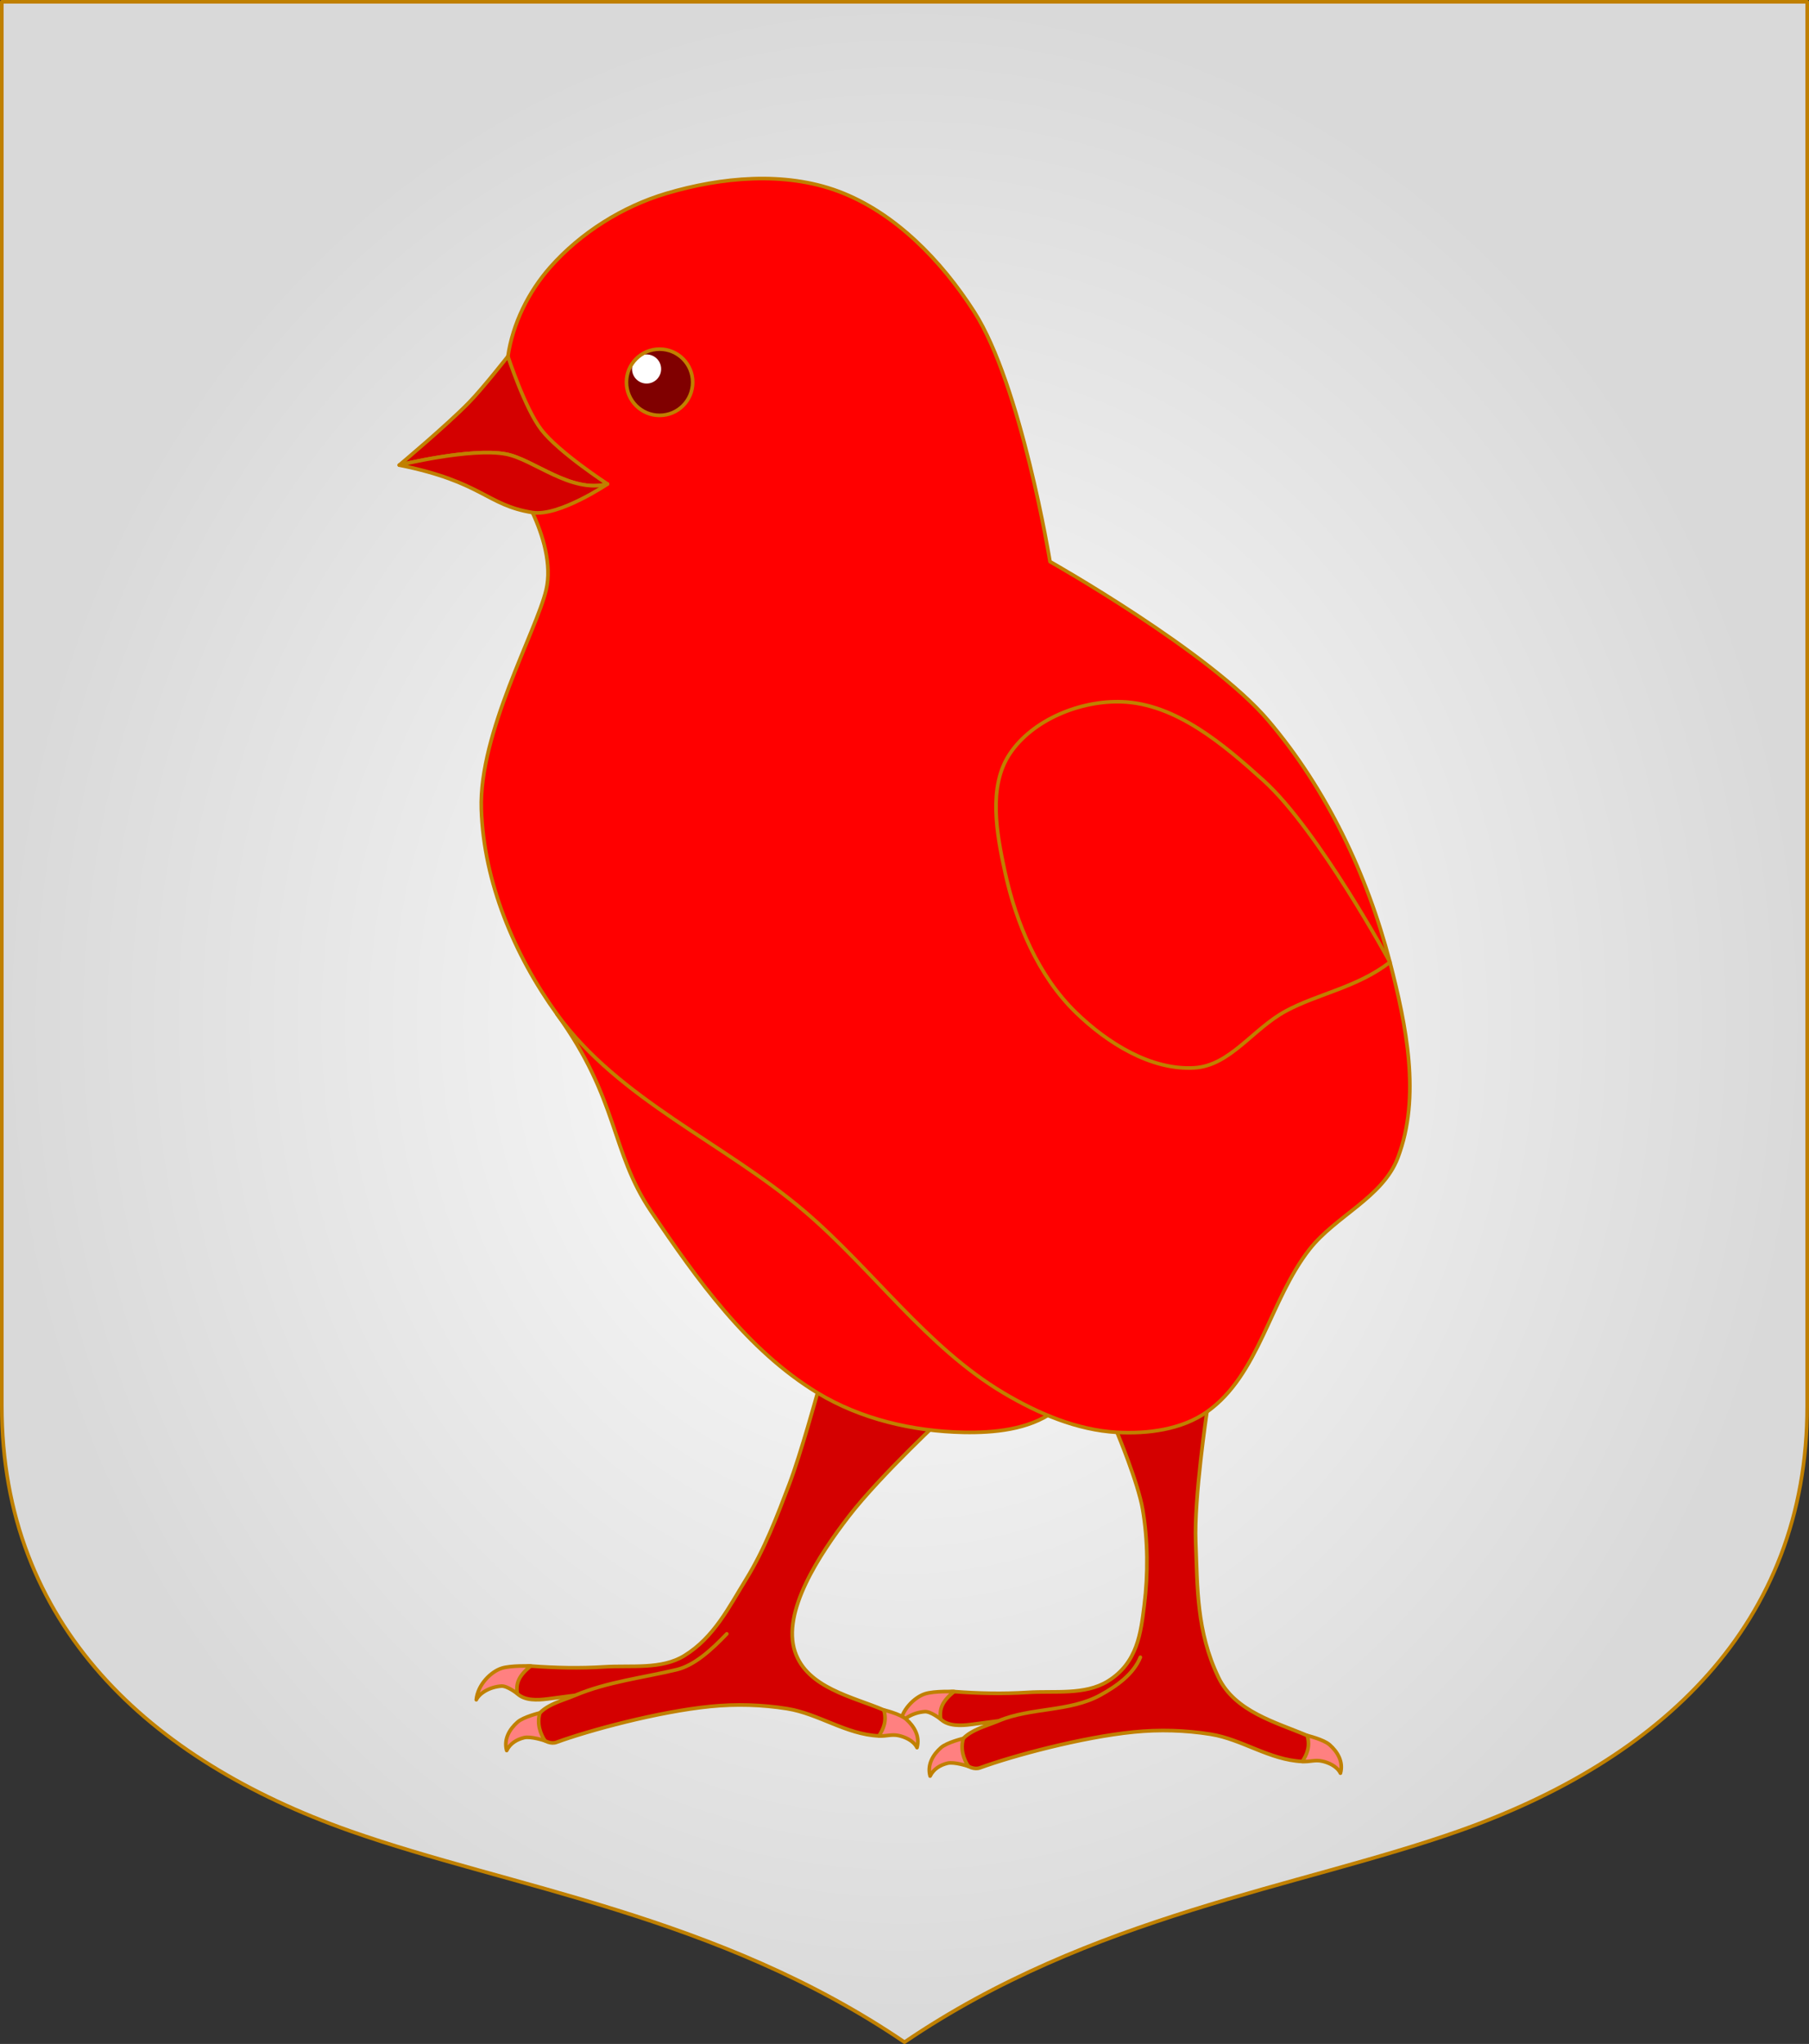 <?xml version="1.0" encoding="UTF-8" standalone="no"?>
<!-- Created with Inkscape (http://www.inkscape.org/) -->

<svg
   width="498.621"
   height="563.234"
   id="svg4503"
   version="1.1"
   inkscape:version="1.3 (0e150ed6c4, 2023-07-21)"
   sodipodi:docname="chick.svg"
   inkscape:export-filename="C:\Users\厂永刄先生\Documents\GXI3CW2\,pjóŭ\Hispanie.png"
   inkscape:export-xdpi="96"
   inkscape:export-ydpi="96"
   xmlns:inkscape="http://www.inkscape.org/namespaces/inkscape"
   xmlns:sodipodi="http://sodipodi.sourceforge.net/DTD/sodipodi-0.dtd"
   xmlns:xlink="http://www.w3.org/1999/xlink"
   xmlns="http://www.w3.org/2000/svg"
   xmlns:svg="http://www.w3.org/2000/svg"
   xmlns:rdf="http://www.w3.org/1999/02/22-rdf-syntax-ns#"
   xmlns:cc="http://creativecommons.org/ns#"
   xmlns:dc="http://purl.org/dc/elements/1.1/">
  <rect width="100%" height="100%" fill="#333333" stroke="none"/>
  <defs
     id="defs4505">
    <linearGradient
       id="linearGradient1"
       inkscape:collect="always">
      <stop
         style="stop-color:#ffffff;stop-opacity:1;"
         offset="0"
         id="stop2" />
      <stop
         style="stop-color:#d9d9d9;stop-opacity:1;"
         offset="1"
         id="stop1" />
    </linearGradient>
    <linearGradient
       id="linearGradient20777">
      <stop
         style="stop-color:#ffffff;stop-opacity:1;"
         offset="0"
         id="stop20779" />
      <stop
         style="stop-color:#ffffff;stop-opacity:0;"
         offset="1"
         id="stop20781" />
    </linearGradient>
    <clipPath
       clipPathUnits="userSpaceOnUse"
       id="clipPath5161">
      <path
         sodipodi:nodetypes="csscsscc"
         inkscape:connector-curvature="0"
         id="path5163"
         d="m 2120.788,-898.573 v 386.945 c 0,60.446 40.8,97.588 95.85,117.048 44.377,15.687 101.473,23.236 152.961,58.241 51.488,-35.005 108.584,-42.554 152.961,-58.241 55.05,-19.46 95.85,-56.602 95.85,-117.048 v -386.945 z"
         style="fill:#002dc0;fill-opacity:1;stroke:none;stroke-width:1;stroke-linecap:butt;stroke-linejoin:miter;stroke-miterlimit:4;stroke-dasharray:none;stroke-opacity:1" />
    </clipPath>
    <clipPath
       clipPathUnits="userSpaceOnUse"
       id="clipPath9925">
      <path
         sodipodi:nodetypes="ccsscc"
         inkscape:connector-curvature="0"
         id="path9927"
         d="m 2888.22,-898.573 h -248.81 v 386.945 c 0,60.446 40.8,97.588 95.85,117.048 44.377,15.687 101.473,23.236 152.961,58.241 z"
         style="fill:#002dc0;fill-opacity:1;stroke:none;stroke-width:1;stroke-linecap:butt;stroke-linejoin:miter;stroke-miterlimit:4;stroke-dasharray:none;stroke-opacity:1" />
    </clipPath>
    <linearGradient
       inkscape:collect="always"
       id="linearGradient1637">
      <stop
         style="stop-color:#0035e0;stop-opacity:1"
         offset="0"
         id="stop1633" />
      <stop
         id="stop1641"
         offset="0.682"
         style="stop-color:#0035e0;stop-opacity:1" />
      <stop
         style="stop-color:#002dc0;stop-opacity:1"
         offset="1"
         id="stop1635" />
    </linearGradient>
    <radialGradient
       inkscape:collect="always"
       xlink:href="#linearGradient1637"
       id="radialGradient4122"
       gradientUnits="userSpaceOnUse"
       gradientTransform="matrix(0.249,0.373,-0.787,0.526,113.711,65.308)"
       cx="-52.547"
       cy="124.029"
       fx="-52.547"
       fy="124.029"
       r="110.198" />
    <radialGradient
       inkscape:collect="always"
       xlink:href="#linearGradient1637"
       id="radialGradient4132"
       gradientUnits="userSpaceOnUse"
       gradientTransform="matrix(0.249,0.373,-0.787,0.526,113.711,65.308)"
       cx="-52.547"
       cy="124.029"
       fx="-52.547"
       fy="124.029"
       r="110.198" />
    <radialGradient
       inkscape:collect="always"
       xlink:href="#linearGradient1637"
       id="radialGradient4142"
       gradientUnits="userSpaceOnUse"
       gradientTransform="matrix(0.249,0.373,-0.787,0.526,113.711,65.308)"
       cx="-52.547"
       cy="124.029"
       fx="-52.547"
       fy="124.029"
       r="110.198" />
    <radialGradient
       inkscape:collect="always"
       xlink:href="#linearGradient1"
       id="radialGradient2"
       cx="3125.569"
       cy="214.099"
       fx="3125.569"
       fy="214.099"
       r="249.31"
       gradientTransform="matrix(1,0,0,1.13,0,-27.743)"
       gradientUnits="userSpaceOnUse" />
  </defs>
  <sodipodi:namedview
     id="base"
     pagecolor="#ffffff"
     bordercolor="#666666"
     borderopacity="1.0"
     inkscape:pageopacity="0.0"
     inkscape:pageshadow="2"
     inkscape:zoom="0.85481355"
     inkscape:cx="159.68395"
     inkscape:cy="268.4796"
     inkscape:document-units="px"
     inkscape:current-layer="layer2"
     showgrid="false"
     inkscape:window-width="1920"
     inkscape:window-height="1057"
     inkscape:window-x="-8"
     inkscape:window-y="-8"
     inkscape:window-maximized="1"
     fit-margin-top="0"
     fit-margin-left="0"
     fit-margin-right="0"
     fit-margin-bottom="0"
     showguides="false"
     inkscape:guide-bbox="true"
     inkscape:snap-nodes="true"
     inkscape:snap-smooth-nodes="false"
     inkscape:object-nodes="true"
     inkscape:snap-intersection-paths="false"
     inkscape:pagecheckerboard="true"
     inkscape:object-paths="false"
     inkscape:showpageshadow="false"
     borderlayer="false"
     inkscape:deskcolor="#505050" />
  <g
     inkscape:groupmode="layer"
     id="layer2"
     inkscape:label="Layer"
     style="display:inline"
     transform="translate(-2876.259,67.518)">
    <path
       style="fill:url(#radialGradient2);fill-opacity:1;stroke:#c08000;stroke-width:1;stroke-linecap:round;stroke-linejoin:round;stroke-miterlimit:4;stroke-dasharray:none;stroke-opacity:1"
       d="M 2876.759,-67.018 V 319.926 c 0,60.446 40.8,97.588 95.85,117.048 44.377,15.687 101.473,23.236 152.961,58.241 51.488,-35.005 108.584,-42.554 152.961,-58.241 55.05,-19.459 95.85,-56.602 95.85,-117.048 V -67.018 Z"
       id="path2"
       inkscape:connector-curvature="0"
       sodipodi:nodetypes="csscsscc" />
    <g
       id="g7927"
       transform="translate(-600)" />
    <g
       id="g14038"
       transform="matrix(0.643,0,0,0.643,-1180.784,218.855)" />
    <g
       id="g5469"
       style="display:inline;stroke-width:1;stroke-miterlimit:4;stroke-dasharray:none"
       transform="matrix(0.643,0,0,0.643,1574.38,-406.271)">
      <g
         style="fill:#ffe24b;fill-opacity:1;stroke-width:1.102;stroke-miterlimit:4;stroke-dasharray:none"
         transform="matrix(0.899,0,0,0.917,-1847.807,527.007)"
         id="g5471">
        <g
           style="fill:#ffe24b;fill-opacity:1;stroke-width:1.102;stroke-miterlimit:4;stroke-dasharray:none"
           id="g5473" />
        <g
           style="display:inline;fill:#ffe24b;fill-opacity:1;stroke-width:1.102;stroke-miterlimit:4;stroke-dasharray:none"
           id="g5477"
           transform="matrix(-1,0,0,1,5279.073,0)" />
      </g>
      <g
         style="fill:#ffe24b;fill-opacity:1;stroke-width:1.102;stroke-miterlimit:4;stroke-dasharray:none"
         transform="matrix(-0.899,0,0,0.917,2847.757,527.007)"
         id="g5479">
        <g
           style="fill:#ffe24b;fill-opacity:1;stroke-width:1.102;stroke-miterlimit:4;stroke-dasharray:none"
           id="g5481" />
        <g
           style="display:inline;fill:#ffe24b;fill-opacity:1;stroke-width:1.102;stroke-miterlimit:4;stroke-dasharray:none"
           id="g5485"
           transform="matrix(-1,0,0,1,5279.073,0)" />
      </g>
    </g>
    <g
       id="g34631"
       transform="matrix(0.643,0,0,0.643,219.751,-231.693)" />
    <g
       id="g34628"
       transform="matrix(0.578,0,0,0.59,1138.395,-148.453)"
       style="fill:#ffe24b;fill-opacity:1;stroke-width:1.102;stroke-miterlimit:4;stroke-dasharray:none">
      <g
         id="g34630"
         style="fill:#ffe24b;fill-opacity:1;stroke-width:1.102;stroke-miterlimit:4;stroke-dasharray:none" />
      <g
         transform="matrix(-1,0,0,1,5279.073,0)"
         id="g34632"
         style="display:inline;fill:#ffe24b;fill-opacity:1;stroke-width:1.102;stroke-miterlimit:4;stroke-dasharray:none" />
    </g>
    <g
       id="g34634"
       transform="matrix(-0.578,0,0,0.59,4159.15,-148.453)"
       style="fill:#ffe24b;fill-opacity:1;stroke-width:1.102;stroke-miterlimit:4;stroke-dasharray:none">
      <g
         id="g34636"
         style="fill:#ffe24b;fill-opacity:1;stroke-width:1.102;stroke-miterlimit:4;stroke-dasharray:none" />
      <g
         transform="matrix(-1,0,0,1,5279.073,0)"
         id="g34638"
         style="display:inline;fill:#ffe24b;fill-opacity:1;stroke-width:1.102;stroke-miterlimit:4;stroke-dasharray:none" />
    </g>
    <g
       style="fill:#ffe24b;fill-opacity:1;stroke-width:1.102;stroke-miterlimit:4;stroke-dasharray:none"
       transform="matrix(0.578,0,0,0.59,2604.55,-257.769)"
       id="g17894">
      <g
         style="fill:#ffe24b;fill-opacity:1;stroke-width:1.102;stroke-miterlimit:4;stroke-dasharray:none"
         id="g17896" />
      <g
         style="display:inline;fill:#ffe24b;fill-opacity:1;stroke-width:1.102;stroke-miterlimit:4;stroke-dasharray:none"
         id="g17898"
         transform="matrix(-1,0,0,1,5279.073,0)" />
    </g>
    <g
       style="fill:#ffe24b;fill-opacity:1;stroke-width:1.102;stroke-miterlimit:4;stroke-dasharray:none"
       transform="matrix(-0.578,0,0,0.59,5625.305,-257.769)"
       id="g17900">
      <g
         style="fill:#ffe24b;fill-opacity:1;stroke-width:1.102;stroke-miterlimit:4;stroke-dasharray:none"
         id="g17902" />
      <g
         style="display:inline;fill:#ffe24b;fill-opacity:1;stroke-width:1.102;stroke-miterlimit:4;stroke-dasharray:none"
         id="g17904"
         transform="matrix(-1,0,0,1,5279.073,0)" />
    </g>
    <g
       style="display:inline;fill:#ffdb43;fill-opacity:1;stroke:#806600;stroke-width:1.108;stroke-miterlimit:4;stroke-dasharray:none;stroke-opacity:1"
       id="g40608"
       transform="matrix(-0.581,0,0,-0.581,890.203,861.488)" />
    <g
       id="g14038-0"
       transform="matrix(0.451,0,0,0.451,-648.074,257.249)" />
    <g
       id="g5469-5"
       style="display:inline;stroke-width:1;stroke-miterlimit:4;stroke-dasharray:none"
       transform="matrix(0.451,0,0,0.451,1282.9,-180.875)">
      <g
         style="fill:#ffe24b;fill-opacity:1;stroke-width:1.102;stroke-miterlimit:4;stroke-dasharray:none"
         transform="matrix(0.899,0,0,0.917,-1847.807,527.007)"
         id="g5471-4">
        <g
           style="fill:#ffe24b;fill-opacity:1;stroke-width:1.102;stroke-miterlimit:4;stroke-dasharray:none"
           id="g5473-9" />
        <g
           style="display:inline;fill:#ffe24b;fill-opacity:1;stroke-width:1.102;stroke-miterlimit:4;stroke-dasharray:none"
           id="g5477-6"
           transform="matrix(-1,0,0,1,5279.073,0)" />
      </g>
      <g
         style="fill:#ffe24b;fill-opacity:1;stroke-width:1.102;stroke-miterlimit:4;stroke-dasharray:none"
         transform="matrix(-0.899,0,0,0.917,2847.757,527.007)"
         id="g5479-4">
        <g
           style="fill:#ffe24b;fill-opacity:1;stroke-width:1.102;stroke-miterlimit:4;stroke-dasharray:none"
           id="g5481-8" />
        <g
           style="display:inline;fill:#ffe24b;fill-opacity:1;stroke-width:1.102;stroke-miterlimit:4;stroke-dasharray:none"
           id="g5485-3"
           transform="matrix(-1,0,0,1,5279.073,0)" />
      </g>
    </g>
    <g
       id="g34631-0"
       transform="matrix(0.451,0,0,0.451,333.5,-58.521)" />
    <g
       id="g34628-9"
       transform="matrix(0.405,0,0,0.413,977.337,-0.181)"
       style="fill:#ffe24b;fill-opacity:1;stroke-width:1.102;stroke-miterlimit:4;stroke-dasharray:none">
      <g
         id="g34630-6"
         style="fill:#ffe24b;fill-opacity:1;stroke-width:1.102;stroke-miterlimit:4;stroke-dasharray:none" />
      <g
         transform="matrix(-1,0,0,1,5279.073,0)"
         id="g34632-0"
         style="display:inline;fill:#ffe24b;fill-opacity:1;stroke-width:1.102;stroke-miterlimit:4;stroke-dasharray:none" />
    </g>
    <g
       id="g34634-2"
       transform="matrix(-0.405,0,0,0.413,3094.453,-0.181)"
       style="fill:#ffe24b;fill-opacity:1;stroke-width:1.102;stroke-miterlimit:4;stroke-dasharray:none">
      <g
         id="g34636-6"
         style="fill:#ffe24b;fill-opacity:1;stroke-width:1.102;stroke-miterlimit:4;stroke-dasharray:none" />
      <g
         transform="matrix(-1,0,0,1,5279.073,0)"
         id="g34638-8"
         style="display:inline;fill:#ffe24b;fill-opacity:1;stroke-width:1.102;stroke-miterlimit:4;stroke-dasharray:none" />
    </g>
    <g
       style="fill:#ffe24b;fill-opacity:1;stroke-width:1.102;stroke-miterlimit:4;stroke-dasharray:none"
       transform="matrix(0.405,0,0,0.413,2004.902,-76.797)"
       id="g17894-5">
      <g
         style="fill:#ffe24b;fill-opacity:1;stroke-width:1.102;stroke-miterlimit:4;stroke-dasharray:none"
         id="g17896-4" />
      <g
         style="display:inline;fill:#ffe24b;fill-opacity:1;stroke-width:1.102;stroke-miterlimit:4;stroke-dasharray:none"
         id="g17898-4"
         transform="matrix(-1,0,0,1,5279.073,0)" />
    </g>
    <g
       style="fill:#ffe24b;fill-opacity:1;stroke-width:1.102;stroke-miterlimit:4;stroke-dasharray:none"
       transform="matrix(-0.405,0,0,0.413,4122.018,-76.797)"
       id="g17900-7">
      <g
         style="fill:#ffe24b;fill-opacity:1;stroke-width:1.102;stroke-miterlimit:4;stroke-dasharray:none"
         id="g17902-9" />
      <g
         style="display:inline;fill:#ffe24b;fill-opacity:1;stroke-width:1.102;stroke-miterlimit:4;stroke-dasharray:none"
         id="g17904-0"
         transform="matrix(-1,0,0,1,5279.073,0)" />
    </g>
    <g
       style="display:inline;fill:#ffdb43;fill-opacity:1;stroke:#806600;stroke-width:1.108;stroke-miterlimit:4;stroke-dasharray:none;stroke-opacity:1"
       id="g40608-6"
       transform="matrix(-0.407,0,0,-0.407,803.391,707.642)" />
    <g
       id="g2882" />
    <g
       id="g4238"
       transform="translate(3808.484,-968.596)" />
    <g
       id="g842"
       transform="matrix(2,0,0,2,3212.41,-107.691)"
       style="stroke:#c08000;stroke-width:0.5;stroke-linecap:round;stroke-linejoin:round;stroke-dasharray:none;stroke-opacity:1">
      <path
         sodipodi:nodetypes="csssssssscscsssssssssscc"
         inkscape:connector-curvature="0"
         id="path842"
         d="m -14.131,217.432 c 0,0 2.903,6.931 3.532,10.603 0.74,4.324 0.754,8.927 0.228,13.159 -0.48,3.863 -0.931,8.006 -5.04,10.534 -3.162,1.945 -7.325,1.301 -11.03,1.537 -3.375,0.215 -6.691,0.146 -10.146,-0.115 -0.911,-0.069 -1.98,0.584 -2.344,1.422 -0.323,0.744 -0.084,1.819 0.5,2.383 1.019,0.985 2.784,0.915 4.189,0.73 1.268,-0.167 3.805,-0.5 3.805,-0.5 4.434,-1.864 9.773,-1.221 13.989,-3.536 2.224,-1.221 4.58,-2.875 5.534,-5.227 -0.954,2.351 -3.31,4.005 -5.534,5.227 -4.216,2.315 -9.555,1.671 -13.989,3.536 -1.993,0.838 -4.645,1.411 -5.534,3.382 -0.735,1.63 1.489,3.625 2.941,3.093 4.445,-1.627 13.976,-4.214 21.194,-4.938 3.519,-0.353 7.114,-0.252 10.607,0.307 4.337,0.695 8.124,3.555 12.632,3.753 1.932,0.085 1.816,-3.091 0.681,-3.573 -4.297,-1.826 -9.968,-3.286 -12.237,-8.02 -3.043,-6.349 -2.884,-12.36 -3.137,-18.663 -0.24,-5.991 1.551,-17.922 1.551,-17.922 z"
         style="fill:#d40000;fill-opacity:1;stroke:#c08000;stroke-width:0.5;stroke-linecap:round;stroke-linejoin:round;stroke-dasharray:none;stroke-opacity:1" />
      <path
         style="fill:#d40000;fill-opacity:1;stroke:#c08000;stroke-width:0.5;stroke-linecap:round;stroke-linejoin:round;stroke-dasharray:none;stroke-opacity:1"
         d="m -74.803,250.129 c -4.651,1.119 -9.555,1.671 -13.989,3.536 -1.993,0.838 -4.645,1.411 -5.534,3.382 -0.735,1.63 1.489,3.625 2.941,3.093 4.445,-1.627 13.976,-4.214 21.194,-4.938 3.519,-0.353 7.114,-0.252 10.607,0.307 4.337,0.695 8.124,3.555 12.632,3.753 1.932,0.085 1.816,-3.091 0.681,-3.573 -4.297,-1.826 -10.56,-3.045 -12.237,-8.02 -1.847,-5.48 3.324,-13.359 7.407,-18.663 4.387,-5.699 13.508,-14.117 13.508,-14.117 l -17.814,-2.892 c 0,0 -2.322,8.434 -3.873,12.517 -1.71,4.503 -3.438,9.061 -5.968,13.159 -2.371,3.843 -4.41,8.006 -8.518,10.534 -3.162,1.945 -7.325,1.301 -11.03,1.537 -3.375,0.215 -6.691,0.146 -10.146,-0.115 -0.911,-0.069 -1.98,0.584 -2.344,1.422 -0.323,0.744 -0.084,1.819 0.5,2.383 1.019,0.985 2.784,0.915 4.189,0.73 1.268,-0.167 3.805,-0.5 3.805,-0.5 4.434,-1.864 9.338,-2.416 13.989,-3.536 2.467,-0.594 4.849,-2.795 6.89,-4.929 -2.041,2.134 -4.423,4.335 -6.89,4.929 z"
         id="path865"
         inkscape:connector-curvature="0"
         sodipodi:nodetypes="ssssssssssccaasssssscscs" />
      <path
         style="fill:#ff0000;fill-opacity:1;stroke:#c08000;stroke-width:0.5;stroke-linecap:round;stroke-linejoin:round;stroke-dasharray:none;stroke-opacity:1"
         d="m -91.307,159.822 c 8.521,11.785 7.35,18.856 12.965,27.175 6.327,9.374 13.272,19.126 22.935,25.001 5.933,3.607 13.167,5.297 20.109,5.435 4.236,0.084 8.934,-0.378 12.392,-2.826"
         id="path838"
         inkscape:connector-curvature="0"
         sodipodi:nodetypes="caaac" />
      <path
         sodipodi:nodetypes="caaaaasssaaaaaaaaac"
         inkscape:connector-curvature="0"
         id="path826"
         d="m -23.366,97.467 c 0,0 -3.976,-24.338 -10.453,-34.434 -4.509,-7.027 -10.928,-13.694 -18.754,-16.602 -7.398,-2.749 -16.109,-1.943 -23.673,0.307 -6.049,1.8 -11.805,5.419 -15.987,10.146 -3.007,3.399 -5.191,7.806 -5.841,12.298 -1.041,7.187 0.32,14.937 3.382,21.521 1.427,3.069 2.716,7.173 1.876,10.692 -1.358,5.686 -9.263,19.714 -8.924,30.165 0.326,10.037 4.551,20.124 10.435,28.262 8.521,11.785 23.066,17.738 34.131,27.175 9.406,8.021 16.77,18.677 27.392,25.001 4.746,2.825 10.138,5.131 15.653,5.435 4.23,0.233 8.934,-0.378 12.392,-2.826 7.204,-5.1 8.682,-15.449 14.131,-22.392 3.607,-4.596 10.096,-7.149 12.174,-12.609 3.2,-8.405 1.167,-18.251 -1.087,-26.957 C 20.369,140.632 14.772,128.848 6.739,119.386 -1.294,109.923 -23.366,97.467 -23.366,97.467 Z"
         style="fill:#ff0000;fill-opacity:1;stroke:#c08000;stroke-width:0.5;stroke-linecap:round;stroke-linejoin:round;stroke-dasharray:none;stroke-opacity:1" />
      <path
         sodipodi:nodetypes="cscscc"
         inkscape:connector-curvature="0"
         id="path846"
         d="m -36.586,253.15 c 0,0 -2.725,-0.102 -3.997,0.307 -1.483,0.477 -3.301,2.258 -3.497,4.343 0.453,-0.927 1.862,-1.769 3.459,-1.883 0.806,-0.058 2.191,1.038 2.191,1.038 -0.214,-1.437 0.204,-2.463 1.845,-3.805 z"
         style="fill:#ff8080;fill-opacity:1;stroke:#c08000;stroke-width:0.5;stroke-linecap:round;stroke-linejoin:round;stroke-dasharray:none;stroke-opacity:1" />
      <path
         sodipodi:nodetypes="cscacc"
         inkscape:connector-curvature="0"
         id="path848"
         d="m -35.314,259.609 c 0,0 -2.245,0.533 -3.078,1.266 -1.096,0.964 -1.933,2.345 -1.499,3.92 0.487,-1.004 1.424,-1.526 2.383,-1.768 0.945,-0.238 2.893,0.423 2.893,0.423 -0.62,-0.921 -1.152,-2.35 -0.699,-3.841 z"
         style="fill:#ff8080;fill-opacity:1;stroke:#c08000;stroke-width:0.5;stroke-linecap:round;stroke-linejoin:round;stroke-dasharray:none;stroke-opacity:1" />
      <path
         sodipodi:nodetypes="cscscc"
         inkscape:connector-curvature="0"
         id="path848-4"
         d="m 12.083,259.21 c 0,0 2.245,0.533 3.078,1.266 1.096,0.964 1.933,2.345 1.499,3.92 -0.487,-1.004 -1.751,-1.492 -2.519,-1.659 -1.028,-0.224 -1.66,0.115 -2.74,0.046 0.62,-0.921 1.134,-2.082 0.681,-3.573 z"
         style="fill:#ff8080;fill-opacity:1;stroke:#c08000;stroke-width:0.5;stroke-linecap:round;stroke-linejoin:round;stroke-dasharray:none;stroke-opacity:1" />
      <path
         style="fill:#ff8080;fill-opacity:1;stroke:#c08000;stroke-width:0.5;stroke-linecap:round;stroke-linejoin:round;stroke-dasharray:none;stroke-opacity:1"
         d="m -94.941,249.629 c 0,0 -2.725,-0.102 -3.997,0.307 -1.483,0.477 -3.301,2.258 -3.497,4.343 0.453,-0.927 1.862,-1.769 3.459,-1.883 0.806,-0.058 2.191,1.038 2.191,1.038 -0.214,-1.437 0.204,-2.463 1.845,-3.805 z"
         id="path867"
         inkscape:connector-curvature="0"
         sodipodi:nodetypes="cscscc" />
      <path
         style="fill:#ff8080;fill-opacity:1;stroke:#c08000;stroke-width:0.5;stroke-linecap:round;stroke-linejoin:round;stroke-dasharray:none;stroke-opacity:1"
         d="m -93.669,256.087 c 0,0 -2.245,0.533 -3.078,1.266 -1.096,0.964 -1.933,2.345 -1.499,3.92 0.487,-1.004 1.424,-1.526 2.383,-1.768 0.945,-0.238 2.893,0.423 2.893,0.423 -0.62,-0.921 -1.152,-2.35 -0.699,-3.841 z"
         id="path869"
         inkscape:connector-curvature="0"
         sodipodi:nodetypes="cscacc" />
      <path
         style="fill:#ff8080;fill-opacity:1;stroke:#c08000;stroke-width:0.5;stroke-linecap:round;stroke-linejoin:round;stroke-dasharray:none;stroke-opacity:1"
         d="m -46.272,255.689 c 0,0 2.245,0.533 3.078,1.266 1.096,0.964 1.933,2.345 1.499,3.92 -0.487,-1.004 -1.751,-1.492 -2.519,-1.659 -1.028,-0.224 -1.66,0.115 -2.74,0.046 0.62,-0.921 1.134,-2.082 0.681,-3.573 z"
         id="path871"
         inkscape:connector-curvature="0"
         sodipodi:nodetypes="cscsccc" />
      <path
         sodipodi:nodetypes="scscscs"
         inkscape:connector-curvature="0"
         id="path830"
         d="m -93.481,79.276 c -2.252,-2.932 -4.595,-10.094 -4.595,-10.094 0,0 -3.39,4.321 -5.297,6.29 -3.016,3.115 -9.674,8.696 -9.674,8.696 0,0 9.84,-2.421 14.674,-1.522 3.83,0.712 8.947,5.455 14.022,4.131 0,0 -6.731,-4.377 -9.131,-7.5 z"
         style="fill:#d40000;fill-opacity:1;stroke:#c08000;stroke-width:0.5;stroke-linecap:round;stroke-linejoin:round;stroke-dasharray:none;stroke-opacity:1" />
      <circle
         r="4.565"
         cy="72.754"
         cx="-77.176"
         id="path836"
         style="opacity:1;fill:#800000;fill-opacity:1;stroke:none;stroke-width:0.5;stroke-linecap:round;stroke-linejoin:round;stroke-miterlimit:4;stroke-dasharray:none;stroke-dashoffset:0;stroke-opacity:1" />
      <path
         sodipodi:nodetypes="aaaaascaa"
         inkscape:connector-curvature="0"
         id="path840"
         d="m -13.479,116.777 c -5.67,-0.204 -12.289,2.453 -15.435,7.174 -3.016,4.526 -1.808,10.99 -0.652,16.305 1.535,7.062 4.593,14.319 9.783,19.348 4.307,4.174 10.318,7.965 16.305,7.609 4.938,-0.294 8.047,-5.357 12.609,-7.826 4.33,-2.344 9.934,-3.281 14.348,-6.739 0,0 -9.861,-18.193 -17.392,-25.001 -5.534,-5.003 -12.11,-10.601 -19.566,-10.87 z"
         style="fill:#ff0000;fill-opacity:1;stroke:#c08000;stroke-width:0.5;stroke-linecap:round;stroke-linejoin:round;stroke-dasharray:none;stroke-opacity:1" />
      <path
         style="fill:#d40000;fill-opacity:1;stroke:#c08000;stroke-width:0.5;stroke-linecap:round;stroke-linejoin:round;stroke-dasharray:none;stroke-opacity:1"
         d="m -98.373,82.646 c -4.835,-0.899 -14.674,1.522 -14.674,1.522 11.51,2.316 11.992,5.519 18.353,6.536 3.642,0.582 10.343,-3.927 10.343,-3.927 -5.075,1.324 -10.192,-3.418 -14.022,-4.131 z"
         id="path879"
         inkscape:connector-curvature="0"
         sodipodi:nodetypes="scscs" />
      <circle
         style="opacity:1;fill:#ffffff;fill-opacity:1;stroke:none;stroke-width:0.5;stroke-linecap:round;stroke-linejoin:round;stroke-miterlimit:4;stroke-dasharray:none;stroke-dashoffset:0;stroke-opacity:1"
         id="circle881"
         cx="-78.963"
         cy="70.927"
         r="2.004" />
      <circle
         r="4.565"
         cy="72.754"
         cx="-77.176"
         id="circle1"
         style="opacity:1;fill:none;fill-opacity:1;stroke:#c08000;stroke-width:0.5;stroke-linecap:round;stroke-linejoin:round;stroke-miterlimit:4;stroke-dasharray:none;stroke-dashoffset:0;stroke-opacity:1" />
    </g>
  </g>
</svg>
